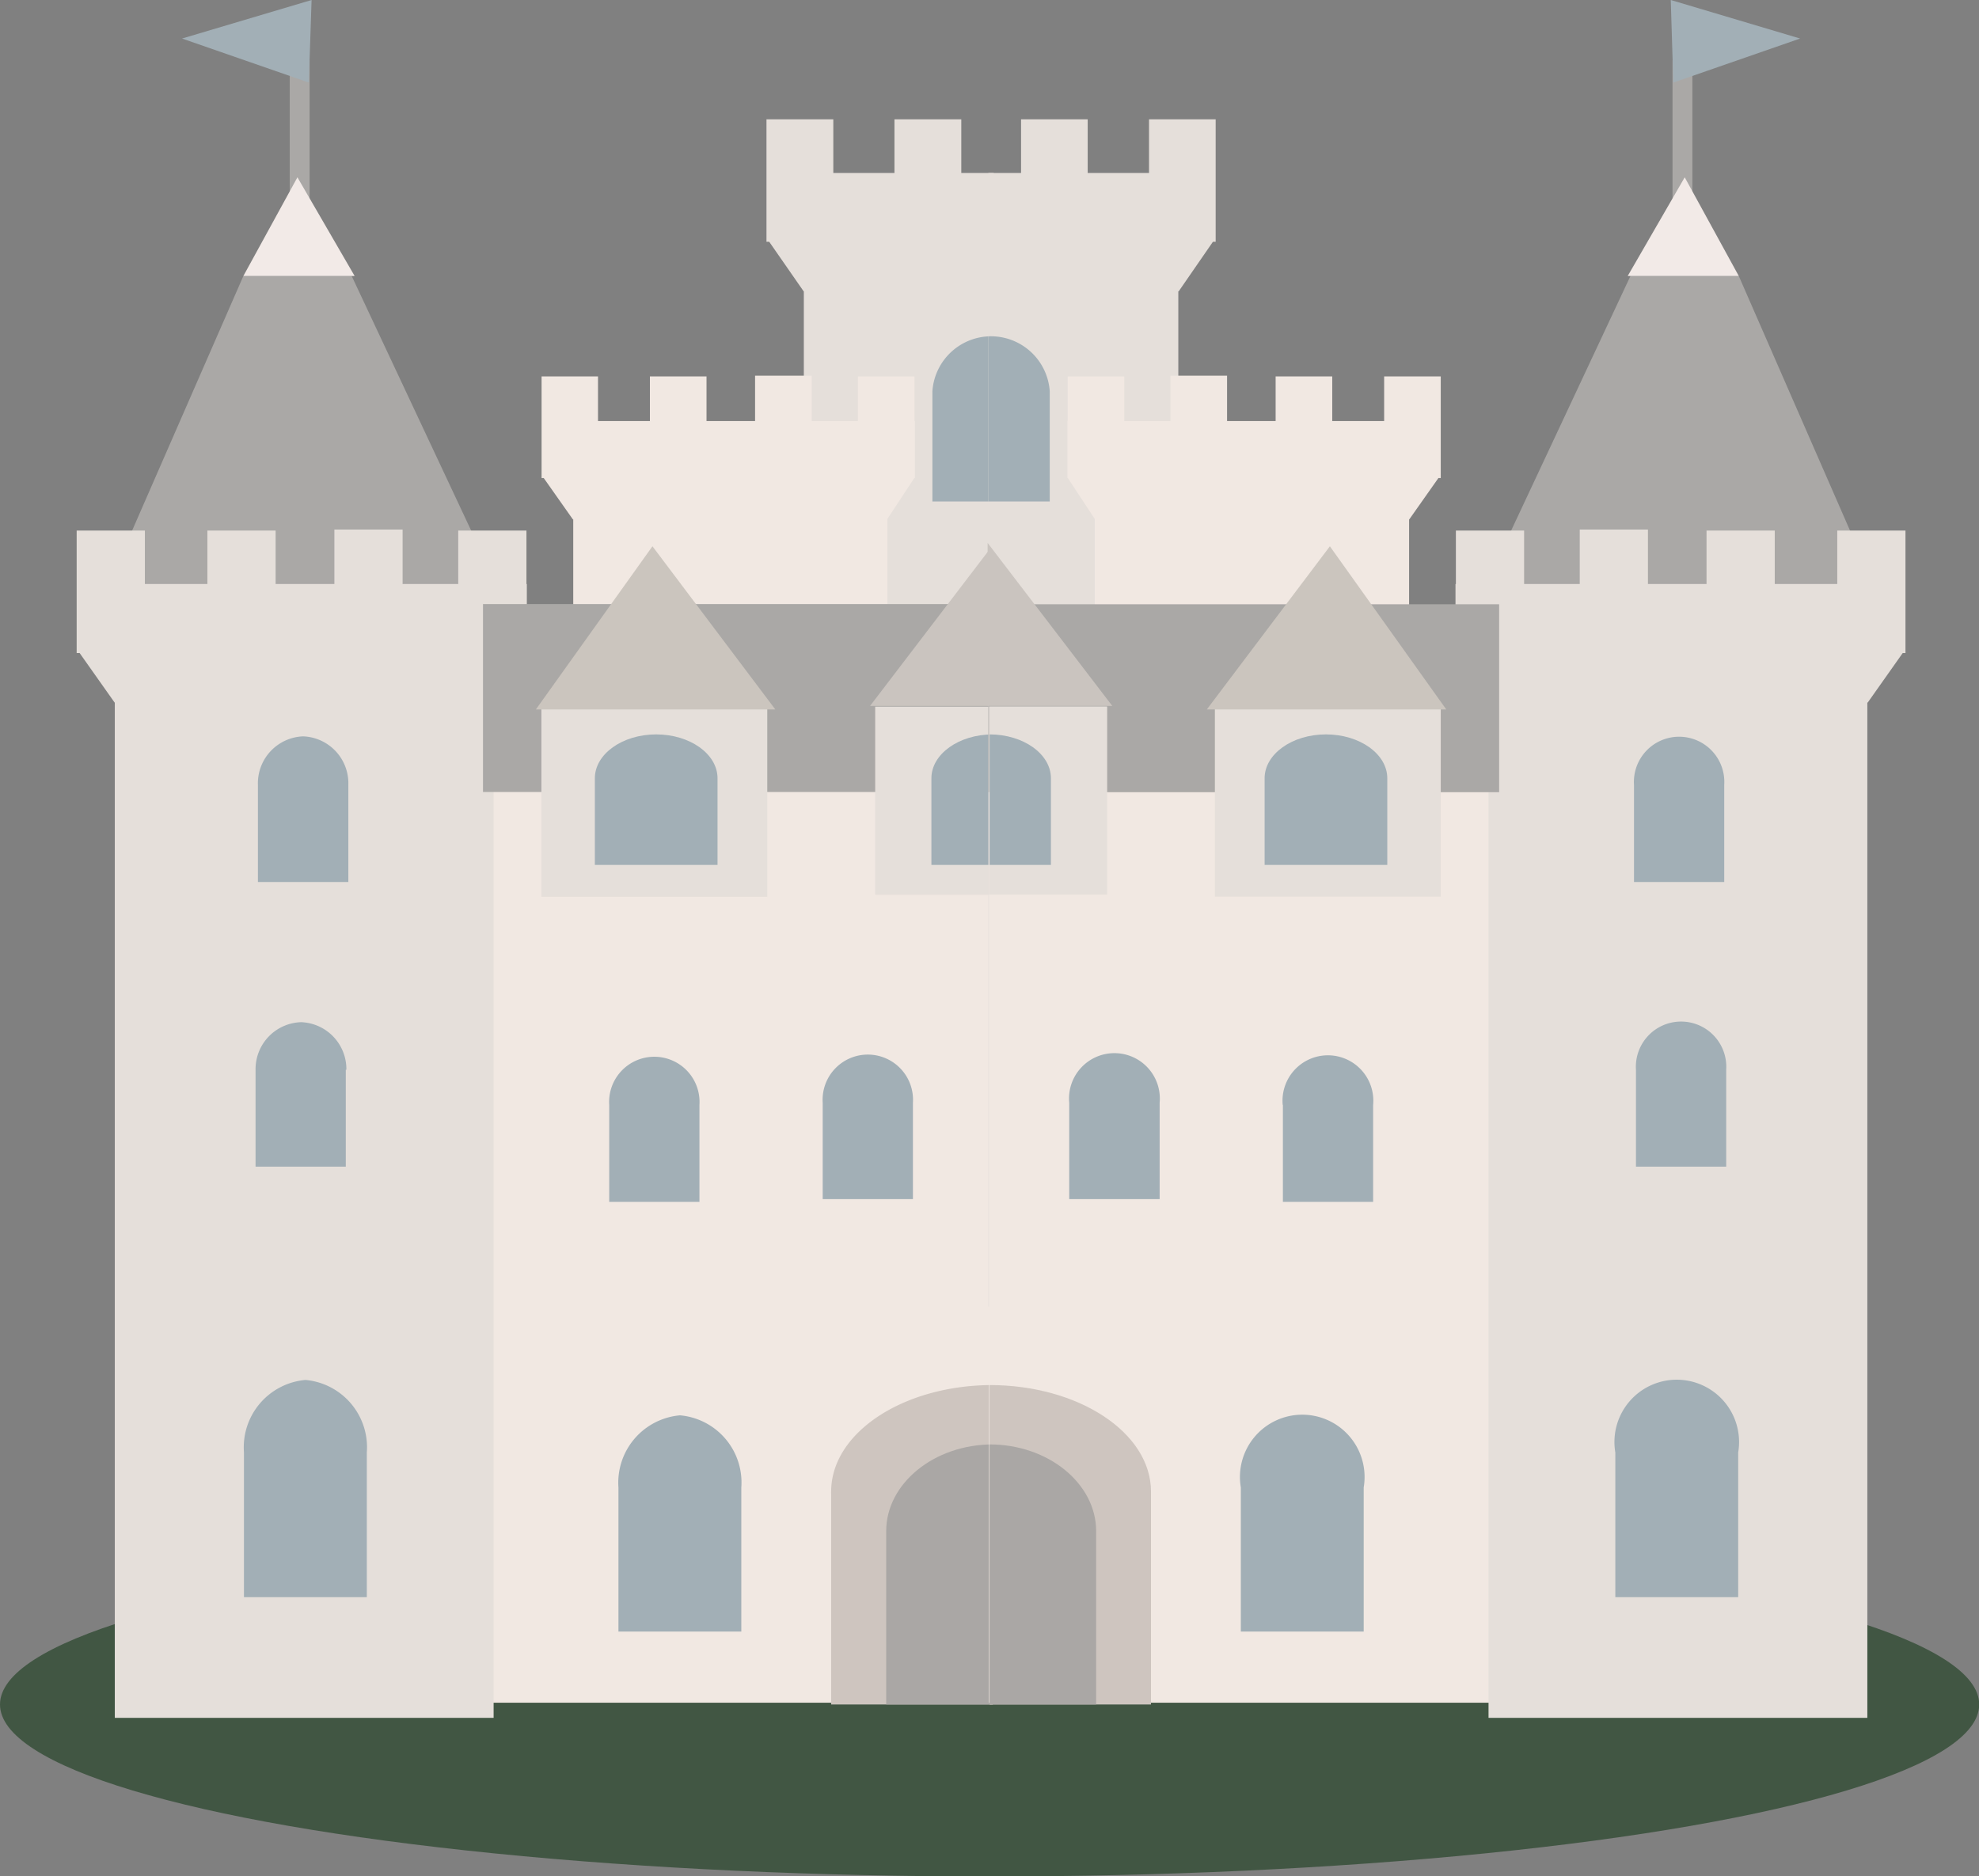 <svg xmlns="http://www.w3.org/2000/svg" viewBox="0 0 100.67 95.45"><rect x="0" y="0" width="100.67" height="95.45" fill="#808080" stroke="none"/><defs><style>.cls-1{fill:#415643;}.cls-2{fill:#aaa8a6;}.cls-3{fill:#e5dfda;}.cls-4{fill:#f1e8e2;}.cls-5{fill:#f2eae7;}.cls-6{fill:#cac4bf;}.cls-7{fill:#a2afb6;}.cls-8{fill:#cec5bf;}.cls-9{fill:#cbc5be;}.cls-10{fill:#aaa7a5;}</style></defs><title>monument-scotland</title><g id="Calque_2" data-name="Calque 2"><g id="MONUMENT"><ellipse class="cls-1" cx="50.34" cy="86.71" rx="50.34" ry="8.75"/><rect class="cls-2" x="14.74" y="3.07" width="1.01" height="7.27"/><polygon class="cls-3" points="50.55 66.47 50.55 8.8 48.9 8.8 48.9 6.07 45.5 6.07 45.5 8.8 42.39 8.8 42.39 6.07 38.99 6.07 38.99 8.8 38.99 11.57 38.99 12.3 39.13 12.3 40.88 14.82 40.89 14.82 40.89 66.47 50.55 66.47"/><polygon class="cls-4" points="46.51 24.32 46.54 24.32 46.54 24.28 46.55 24.27 46.54 24.27 46.54 21.42 46.52 21.42 46.52 19.15 43.64 19.15 43.64 21.42 41.29 21.42 41.29 19.11 38.41 19.11 38.41 21.42 35.94 21.42 35.94 19.15 33.06 19.15 33.06 21.42 30.42 21.42 30.42 19.15 27.55 19.15 27.55 21.42 27.55 23.72 27.55 24.32 27.66 24.32 29.14 26.42 29.16 26.42 29.16 69.27 45.14 69.27 45.14 26.4 46.51 24.32"/><polygon class="cls-2" points="12.38 14.04 17.89 14.04 24.99 29.17 22 31.32 5.28 30.29 12.38 14.04"/><rect class="cls-4" x="22.21" y="39.02" width="28.32" height="47.6"/><polygon class="cls-3" points="26.77 33.22 26.8 33.22 26.8 33.17 26.81 33.16 26.8 33.16 26.8 29.71 26.78 29.71 26.78 26.99 23.31 26.99 23.31 29.71 20.48 29.71 20.48 26.94 17.01 26.94 17.01 29.71 14.02 29.71 14.02 26.99 10.55 26.99 10.55 29.71 7.37 29.71 7.37 26.99 3.9 26.99 3.9 29.71 3.9 32.49 3.9 33.22 4.05 33.22 5.83 35.74 5.84 35.74 5.84 87.39 25.11 87.39 25.11 35.72 26.77 33.22"/><polygon class="cls-5" points="15.13 9.02 12.38 14.04 18.04 14.04 15.13 9.02"/><rect class="cls-2" x="24.57" y="30.73" width="25.98" height="9.56"/><rect class="cls-3" x="44.52" y="35.95" width="6.01" height="9.57"/><rect class="cls-3" x="27.54" y="36.05" width="11.49" height="9.57"/><polygon class="cls-6" points="50.59 27.62 44.26 35.91 50.59 35.91 50.59 27.62"/><path class="cls-7" d="M35.58,56.21a2.3,2.3,0,1,0-4.59,0v4.93h4.59V56.21Z"/><path class="cls-7" d="M17.62,54.42A2.39,2.39,0,0,0,15.32,52,2.39,2.39,0,0,0,13,54.42v4.93h4.59V54.42Z"/><path class="cls-7" d="M17.72,39.93a2.39,2.39,0,0,0-2.3-2.47,2.39,2.39,0,0,0-2.3,2.47v4.94h4.6V39.93Z"/><path class="cls-7" d="M36.5,39.59c0-1.23-1.4-2.23-3.12-2.23s-3.12,1-3.12,2.23V44H36.5V39.59Z"/><path class="cls-7" d="M46.44,56.1a2.3,2.3,0,1,0-4.59,0V61h4.59V56.1Z"/><path class="cls-7" d="M37.71,75.67A3.43,3.43,0,0,0,34.59,72a3.44,3.44,0,0,0-3.13,3.68V83h6.25V75.67Z"/><path class="cls-7" d="M18.66,73.89a3.44,3.44,0,0,0-3.12-3.69,3.44,3.44,0,0,0-3.13,3.69v7.36h6.25V73.89Z"/><path class="cls-7" d="M50.5,44V37.36h0c-1.72,0-3.12,1-3.12,2.23V44Z"/><path class="cls-7" d="M50.55,25.51v-8.4h0a3,3,0,0,0-3.12,2.8v5.6Z"/><path class="cls-8" d="M50.5,86.71V70.46h0c-4.54,0-8.22,2.42-8.22,5.42a.34.34,0,0,0,0,.1V86.71Z"/><polygon class="cls-9" points="33.19 27.79 27.26 36.09 39.44 36.09 33.19 27.79"/><path class="cls-10" d="M50.5,86.71V73.48h0c-3,0-5.42,2-5.42,4.41v8.82Z"/><polygon class="cls-7" points="9.26 1.96 15.71 4.2 15.85 0 9.26 1.96"/><rect class="cls-2" x="85.09" y="3.07" width="1.01" height="7.27" transform="translate(171.18 13.41) rotate(-180)"/><polygon class="cls-3" points="50.28 66.47 50.28 8.8 51.94 8.8 51.94 6.07 55.33 6.07 55.33 8.8 58.45 8.8 58.45 6.07 61.84 6.07 61.84 8.8 61.84 11.57 61.84 12.3 61.7 12.3 59.96 14.82 59.94 14.82 59.94 66.47 50.28 66.47"/><polygon class="cls-4" points="54.32 24.32 54.3 24.32 54.3 24.28 54.29 24.27 54.3 24.27 54.3 21.42 54.31 21.42 54.31 19.15 57.19 19.15 57.19 21.42 59.54 21.42 59.54 19.11 62.42 19.11 62.42 21.42 64.89 21.42 64.89 19.15 67.77 19.15 67.77 21.42 70.41 21.42 70.41 19.15 73.29 19.15 73.29 21.42 73.29 23.72 73.29 24.32 73.17 24.32 71.69 26.42 71.68 26.42 71.68 69.27 55.69 69.27 55.69 26.4 54.32 24.32"/><polygon class="cls-2" points="88.45 14.04 82.94 14.04 75.85 29.17 78.83 31.32 95.55 30.29 88.45 14.04"/><rect class="cls-4" x="50.3" y="39.02" width="28.32" height="47.6" transform="translate(128.93 125.64) rotate(-180)"/><polygon class="cls-3" points="74.07 33.22 74.04 33.22 74.04 33.17 74.03 33.16 74.04 33.16 74.04 29.71 74.06 29.71 74.06 26.99 77.53 26.99 77.53 29.71 80.36 29.71 80.36 26.94 83.83 26.94 83.83 29.71 86.81 29.71 86.81 26.99 90.28 26.99 90.28 29.71 93.46 29.71 93.46 26.99 96.93 26.99 96.93 29.71 96.93 32.49 96.93 33.22 96.79 33.22 95.01 35.74 94.99 35.74 94.99 87.39 75.72 87.39 75.72 35.72 74.07 33.22"/><polygon class="cls-5" points="85.7 9.02 88.45 14.04 82.8 14.04 85.7 9.02"/><rect class="cls-2" x="50.29" y="30.73" width="25.98" height="9.56" transform="translate(126.55 71.03) rotate(-180)"/><rect class="cls-3" x="50.3" y="35.95" width="6.01" height="9.57" transform="translate(106.62 81.46) rotate(-180)"/><rect class="cls-3" x="61.81" y="36.05" width="11.49" height="9.57" transform="translate(135.1 81.66) rotate(-180)"/><polygon class="cls-6" points="50.24 27.62 56.58 35.91 50.24 35.91 50.24 27.62"/><path class="cls-7" d="M65.25,56.21a2.31,2.31,0,1,1,4.6,0v4.93H65.26V56.21Z"/><path class="cls-7" d="M83.22,54.42a2.3,2.3,0,1,1,4.59,0v4.93H83.22V54.42Z"/><path class="cls-7" d="M83.12,39.93a2.3,2.3,0,1,1,4.59,0v4.94H83.12V39.93Z"/><path class="cls-7" d="M64.33,39.59c0-1.23,1.4-2.23,3.12-2.23s3.12,1,3.12,2.23V44H64.33V39.59Z"/><path class="cls-7" d="M54.39,56.1a2.31,2.31,0,1,1,4.6,0V61h-4.6V56.1Z"/><path class="cls-7" d="M63.12,75.67a3.17,3.17,0,1,1,6.25,0V83H63.12V75.67Z"/><path class="cls-7" d="M82.17,73.89a3.17,3.17,0,1,1,6.25,0v7.36H82.17V73.89Z"/><path class="cls-7" d="M50.34,44V37.36h0c1.72,0,3.12,1,3.12,2.23V44Z"/><path class="cls-7" d="M50.28,25.51v-8.4h0a3,3,0,0,1,3.12,2.8v5.6Z"/><path class="cls-8" d="M50.34,86.71V70.46h0c4.53,0,8.21,2.42,8.21,5.42V86.71Z"/><polygon class="cls-9" points="67.65 27.79 73.57 36.09 61.39 36.09 67.65 27.79"/><path class="cls-10" d="M50.34,86.71V73.48h0c3,0,5.42,2,5.42,4.41v8.82Z"/><polygon class="cls-7" points="91.57 1.96 85.12 4.2 84.99 0 91.57 1.96"/></g></g></svg>